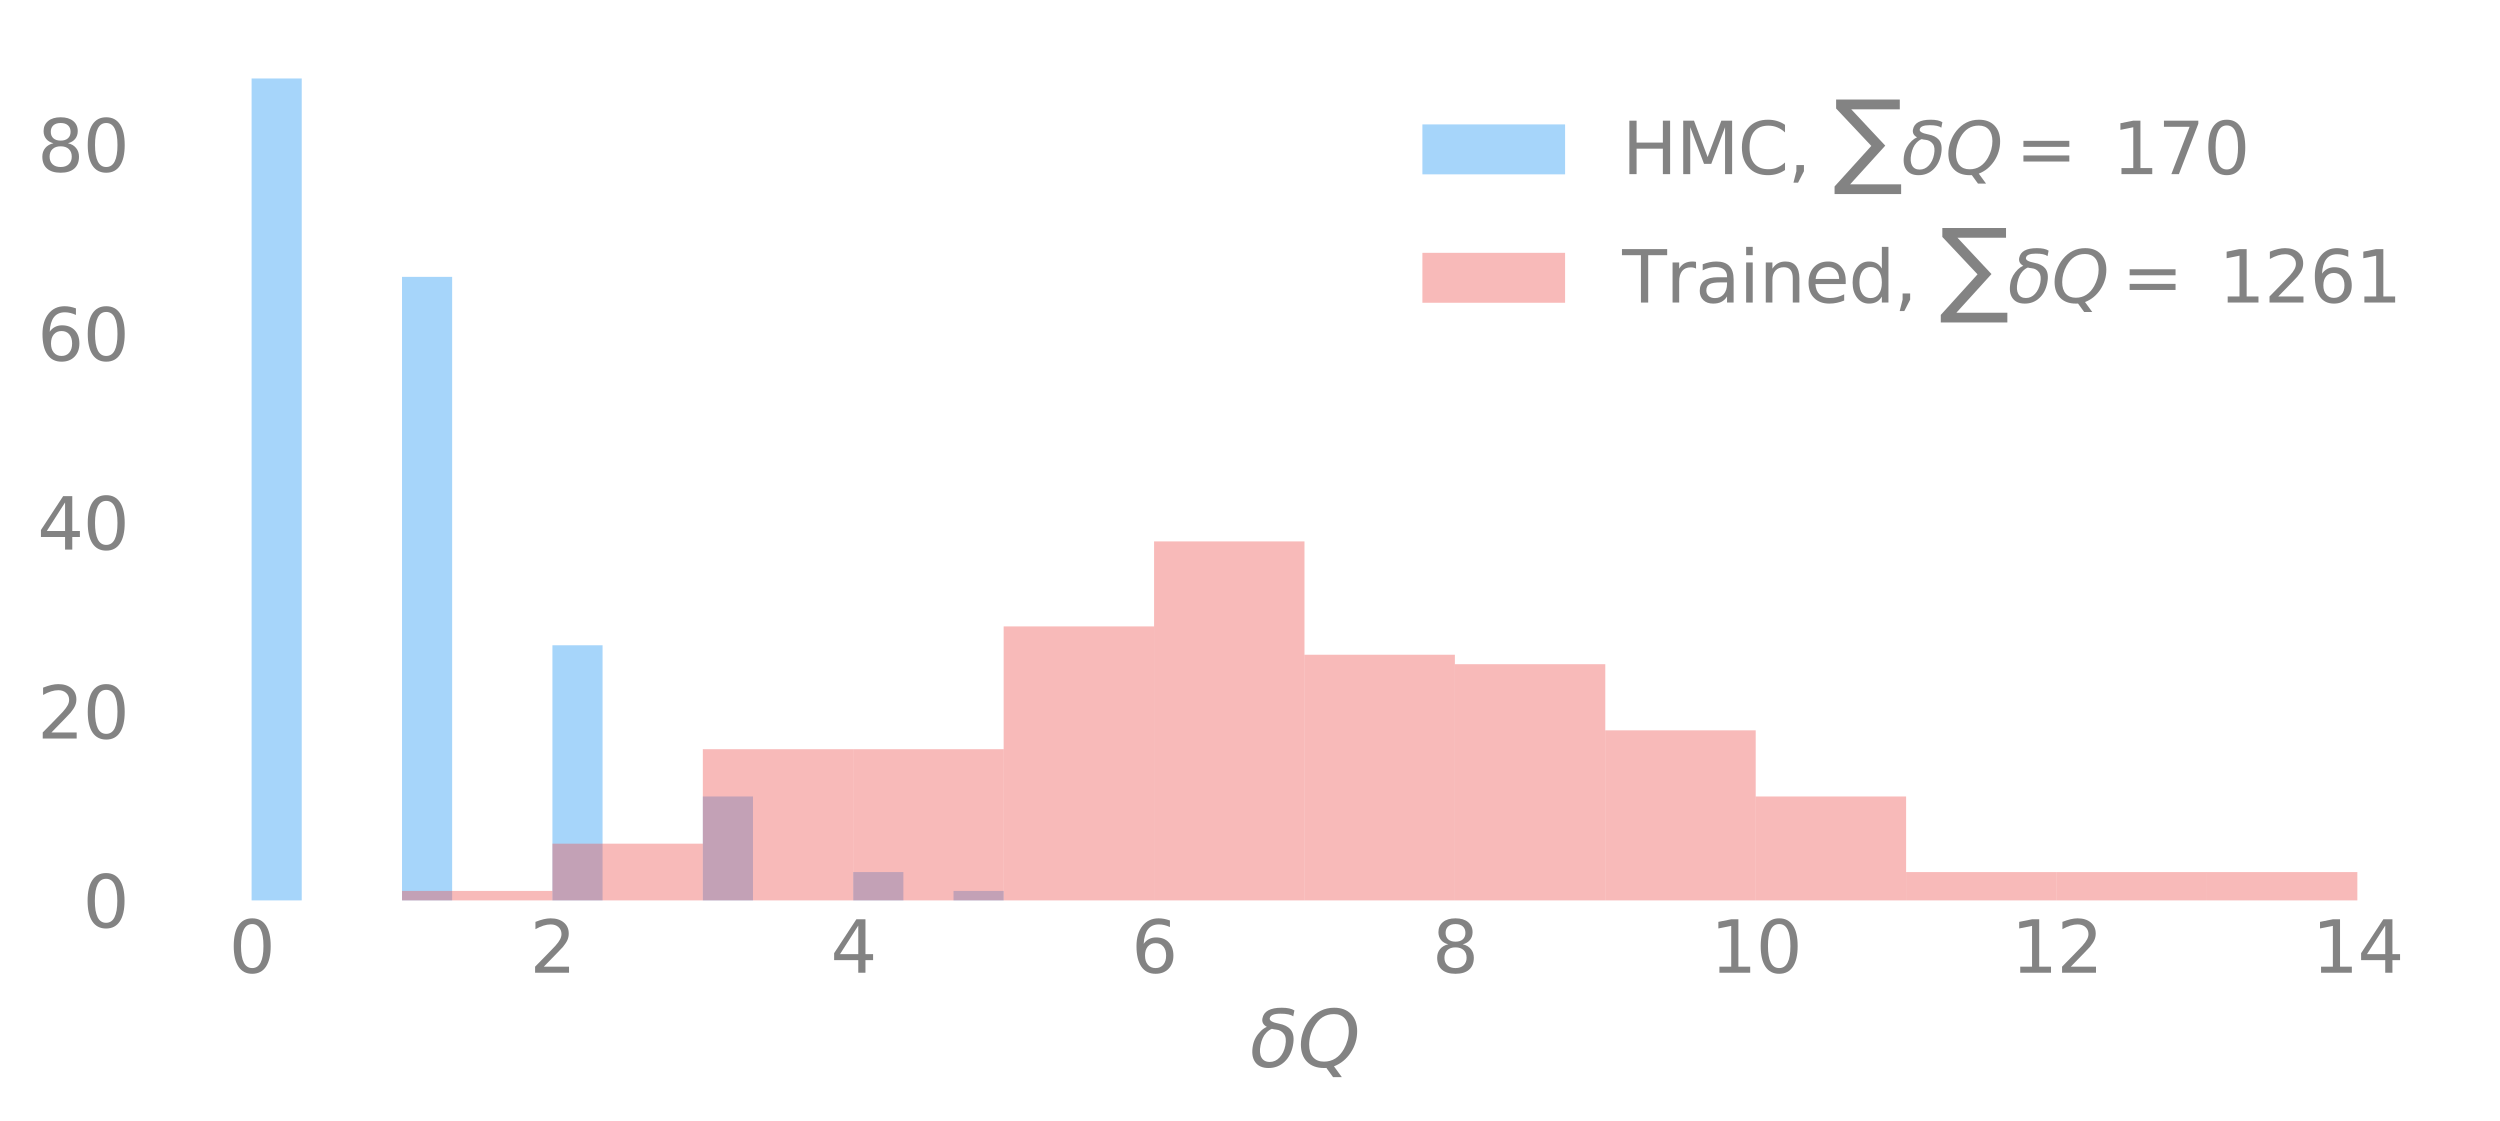 <?xml version="1.0" encoding="utf-8" standalone="no"?>
<!DOCTYPE svg PUBLIC "-//W3C//DTD SVG 1.1//EN"
  "http://www.w3.org/Graphics/SVG/1.1/DTD/svg11.dtd">
<svg xmlns:xlink="http://www.w3.org/1999/xlink" width="481.797pt" height="216.045pt" viewBox="0 0 481.797 216.045" xmlns="http://www.w3.org/2000/svg" version="1.1">
 <defs>
  <style type="text/css">*{stroke-linejoin: round; stroke-linecap: butt}</style>
 </defs>
 <g id="figure_1">
  <g id="patch_1">
   <path d="M 0 216.045 
L 481.797 216.045 
L 481.797 0 
L 0 0 
L 0 216.045 
z
" style="fill: none"/>
  </g>
  <g id="axes_1">
   <g id="patch_2">
    <path d="M 28.197 173.52 
L 474.597 173.52 
L 474.597 7.2 
L 28.197 7.2 
L 28.197 173.52 
z
" style="fill: none"/>
   </g>
   <g id="matplotlib.axis_1">
    <g id="xtick_1">
     <g id="line2d_1">
      <path d="M 48.488 173.52 
L 48.488 7.2 
" clip-path="url(#pe931cbf991)" style="fill: none; stroke: #cccccc; stroke-opacity: 0; stroke-width: 0.4; stroke-linecap: round"/>
     </g>
     <g id="text_1">
      <!-- 0 -->
      <g style="fill: #838383" transform="translate(44.114 187.468) scale(0.138 -0.138)">
       <defs>
        <path id="DejaVuSans-30" d="M 2034 4250 
Q 1547 4250 1301 3770 
Q 1056 3291 1056 2328 
Q 1056 1369 1301 889 
Q 1547 409 2034 409 
Q 2525 409 2770 889 
Q 3016 1369 3016 2328 
Q 3016 3291 2770 3770 
Q 2525 4250 2034 4250 
z
M 2034 4750 
Q 2819 4750 3233 4129 
Q 3647 3509 3647 2328 
Q 3647 1150 3233 529 
Q 2819 -91 2034 -91 
Q 1250 -91 836 529 
Q 422 1150 422 2328 
Q 422 3509 836 4129 
Q 1250 4750 2034 4750 
z
" transform="scale(0.016)"/>
       </defs>
       <use xlink:href="#DejaVuSans-30"/>
      </g>
     </g>
    </g>
    <g id="xtick_2">
     <g id="line2d_2">
      <path d="M 106.462 173.52 
L 106.462 7.2 
" clip-path="url(#pe931cbf991)" style="fill: none; stroke: #cccccc; stroke-opacity: 0; stroke-width: 0.4; stroke-linecap: round"/>
     </g>
     <g id="text_2">
      <!-- 2 -->
      <g style="fill: #838383" transform="translate(102.088 187.468) scale(0.138 -0.138)">
       <defs>
        <path id="DejaVuSans-32" d="M 1228 531 
L 3431 531 
L 3431 0 
L 469 0 
L 469 531 
Q 828 903 1448 1529 
Q 2069 2156 2228 2338 
Q 2531 2678 2651 2914 
Q 2772 3150 2772 3378 
Q 2772 3750 2511 3984 
Q 2250 4219 1831 4219 
Q 1534 4219 1204 4116 
Q 875 4013 500 3803 
L 500 4441 
Q 881 4594 1212 4672 
Q 1544 4750 1819 4750 
Q 2544 4750 2975 4387 
Q 3406 4025 3406 3419 
Q 3406 3131 3298 2873 
Q 3191 2616 2906 2266 
Q 2828 2175 2409 1742 
Q 1991 1309 1228 531 
z
" transform="scale(0.016)"/>
       </defs>
       <use xlink:href="#DejaVuSans-32"/>
      </g>
     </g>
    </g>
    <g id="xtick_3">
     <g id="line2d_3">
      <path d="M 164.436 173.52 
L 164.436 7.2 
" clip-path="url(#pe931cbf991)" style="fill: none; stroke: #cccccc; stroke-opacity: 0; stroke-width: 0.4; stroke-linecap: round"/>
     </g>
     <g id="text_3">
      <!-- 4 -->
      <g style="fill: #838383" transform="translate(160.062 187.468) scale(0.138 -0.138)">
       <defs>
        <path id="DejaVuSans-34" d="M 2419 4116 
L 825 1625 
L 2419 1625 
L 2419 4116 
z
M 2253 4666 
L 3047 4666 
L 3047 1625 
L 3713 1625 
L 3713 1100 
L 3047 1100 
L 3047 0 
L 2419 0 
L 2419 1100 
L 313 1100 
L 313 1709 
L 2253 4666 
z
" transform="scale(0.016)"/>
       </defs>
       <use xlink:href="#DejaVuSans-34"/>
      </g>
     </g>
    </g>
    <g id="xtick_4">
     <g id="line2d_4">
      <path d="M 222.41 173.52 
L 222.41 7.2 
" clip-path="url(#pe931cbf991)" style="fill: none; stroke: #cccccc; stroke-opacity: 0; stroke-width: 0.4; stroke-linecap: round"/>
     </g>
     <g id="text_4">
      <!-- 6 -->
      <g style="fill: #838383" transform="translate(218.036 187.468) scale(0.138 -0.138)">
       <defs>
        <path id="DejaVuSans-36" d="M 2113 2584 
Q 1688 2584 1439 2293 
Q 1191 2003 1191 1497 
Q 1191 994 1439 701 
Q 1688 409 2113 409 
Q 2538 409 2786 701 
Q 3034 994 3034 1497 
Q 3034 2003 2786 2293 
Q 2538 2584 2113 2584 
z
M 3366 4563 
L 3366 3988 
Q 3128 4100 2886 4159 
Q 2644 4219 2406 4219 
Q 1781 4219 1451 3797 
Q 1122 3375 1075 2522 
Q 1259 2794 1537 2939 
Q 1816 3084 2150 3084 
Q 2853 3084 3261 2657 
Q 3669 2231 3669 1497 
Q 3669 778 3244 343 
Q 2819 -91 2113 -91 
Q 1303 -91 875 529 
Q 447 1150 447 2328 
Q 447 3434 972 4092 
Q 1497 4750 2381 4750 
Q 2619 4750 2861 4703 
Q 3103 4656 3366 4563 
z
" transform="scale(0.016)"/>
       </defs>
       <use xlink:href="#DejaVuSans-36"/>
      </g>
     </g>
    </g>
    <g id="xtick_5">
     <g id="line2d_5">
      <path d="M 280.384 173.52 
L 280.384 7.2 
" clip-path="url(#pe931cbf991)" style="fill: none; stroke: #cccccc; stroke-opacity: 0; stroke-width: 0.4; stroke-linecap: round"/>
     </g>
     <g id="text_5">
      <!-- 8 -->
      <g style="fill: #838383" transform="translate(276.01 187.468) scale(0.138 -0.138)">
       <defs>
        <path id="DejaVuSans-38" d="M 2034 2216 
Q 1584 2216 1326 1975 
Q 1069 1734 1069 1313 
Q 1069 891 1326 650 
Q 1584 409 2034 409 
Q 2484 409 2743 651 
Q 3003 894 3003 1313 
Q 3003 1734 2745 1975 
Q 2488 2216 2034 2216 
z
M 1403 2484 
Q 997 2584 770 2862 
Q 544 3141 544 3541 
Q 544 4100 942 4425 
Q 1341 4750 2034 4750 
Q 2731 4750 3128 4425 
Q 3525 4100 3525 3541 
Q 3525 3141 3298 2862 
Q 3072 2584 2669 2484 
Q 3125 2378 3379 2068 
Q 3634 1759 3634 1313 
Q 3634 634 3220 271 
Q 2806 -91 2034 -91 
Q 1263 -91 848 271 
Q 434 634 434 1313 
Q 434 1759 690 2068 
Q 947 2378 1403 2484 
z
M 1172 3481 
Q 1172 3119 1398 2916 
Q 1625 2713 2034 2713 
Q 2441 2713 2670 2916 
Q 2900 3119 2900 3481 
Q 2900 3844 2670 4047 
Q 2441 4250 2034 4250 
Q 1625 4250 1398 4047 
Q 1172 3844 1172 3481 
z
" transform="scale(0.016)"/>
       </defs>
       <use xlink:href="#DejaVuSans-38"/>
      </g>
     </g>
    </g>
    <g id="xtick_6">
     <g id="line2d_6">
      <path d="M 338.358 173.52 
L 338.358 7.2 
" clip-path="url(#pe931cbf991)" style="fill: none; stroke: #cccccc; stroke-opacity: 0; stroke-width: 0.4; stroke-linecap: round"/>
     </g>
     <g id="text_6">
      <!-- 10 -->
      <g style="fill: #838383" transform="translate(329.609 187.468) scale(0.138 -0.138)">
       <defs>
        <path id="DejaVuSans-31" d="M 794 531 
L 1825 531 
L 1825 4091 
L 703 3866 
L 703 4441 
L 1819 4666 
L 2450 4666 
L 2450 531 
L 3481 531 
L 3481 0 
L 794 0 
L 794 531 
z
" transform="scale(0.016)"/>
       </defs>
       <use xlink:href="#DejaVuSans-31"/>
       <use xlink:href="#DejaVuSans-30" x="63.623"/>
      </g>
     </g>
    </g>
    <g id="xtick_7">
     <g id="line2d_7">
      <path d="M 396.332 173.52 
L 396.332 7.2 
" clip-path="url(#pe931cbf991)" style="fill: none; stroke: #cccccc; stroke-opacity: 0; stroke-width: 0.4; stroke-linecap: round"/>
     </g>
     <g id="text_7">
      <!-- 12 -->
      <g style="fill: #838383" transform="translate(387.584 187.468) scale(0.138 -0.138)">
       <use xlink:href="#DejaVuSans-31"/>
       <use xlink:href="#DejaVuSans-32" x="63.623"/>
      </g>
     </g>
    </g>
    <g id="xtick_8">
     <g id="line2d_8">
      <path d="M 454.306 173.52 
L 454.306 7.2 
" clip-path="url(#pe931cbf991)" style="fill: none; stroke: #cccccc; stroke-opacity: 0; stroke-width: 0.4; stroke-linecap: round"/>
     </g>
     <g id="text_8">
      <!-- 14 -->
      <g style="fill: #838383" transform="translate(445.558 187.468) scale(0.138 -0.138)">
       <use xlink:href="#DejaVuSans-31"/>
       <use xlink:href="#DejaVuSans-34" x="63.623"/>
      </g>
     </g>
    </g>
    <g id="text_9">
     <!-- $\delta Q$ -->
     <g style="fill: #838383" transform="translate(240.897 205.725) scale(0.15 -0.15)">
      <defs>
       <path id="DejaVuSans-Oblique-3b4" d="M 3472 4053 
Q 3197 4272 2450 4272 
Q 1659 4272 1588 3906 
Q 1531 3619 2328 3469 
Q 2953 3353 3253 3003 
Q 3616 2581 3447 1716 
Q 3284 888 2763 400 
Q 2238 -91 1488 -91 
Q 741 -91 406 400 
Q 72 888 241 1747 
Q 363 2384 891 2900 
Q 1097 3100 1353 3213 
Q 913 3459 1000 3900 
Q 1166 4750 2544 4750 
Q 3234 4750 3566 4531 
L 3472 4053 
z
M 1753 3056 
Q 1525 2966 1306 2738 
Q 969 2384 847 1747 
Q 722 1113 919 756 
Q 1119 397 1584 397 
Q 2044 397 2381 759 
Q 2722 1122 2838 1716 
Q 2956 2338 2731 2638 
Q 2491 2959 2103 2994 
Q 1906 3013 1753 3056 
z
" transform="scale(0.016)"/>
       <path id="DejaVuSans-Oblique-51" d="M 2309 -84 
Q 2275 -88 2237 -89 
Q 2200 -91 2125 -91 
Q 1250 -91 756 411 
Q 263 913 263 1797 
Q 263 2319 452 2844 
Q 641 3369 978 3788 
Q 1369 4269 1858 4509 
Q 2347 4750 2938 4750 
Q 3794 4750 4287 4245 
Q 4781 3741 4781 2869 
Q 4781 1928 4265 1147 
Q 3750 366 2919 44 
L 3553 -825 
L 2847 -825 
L 2309 -84 
z
M 2919 4238 
Q 2400 4238 2003 3986 
Q 1606 3734 1313 3219 
Q 1125 2891 1026 2522 
Q 928 2153 928 1778 
Q 928 1128 1239 775 
Q 1550 422 2119 422 
Q 2631 422 3032 676 
Q 3434 931 3719 1434 
Q 3909 1772 4009 2142 
Q 4109 2513 4109 2881 
Q 4109 3528 3796 3883 
Q 3484 4238 2919 4238 
z
" transform="scale(0.016)"/>
      </defs>
      <use xlink:href="#DejaVuSans-Oblique-3b4" transform="translate(0 0.781)"/>
      <use xlink:href="#DejaVuSans-Oblique-51" transform="translate(61.182 0.781)"/>
     </g>
    </g>
   </g>
   <g id="matplotlib.axis_2">
    <g id="ytick_1">
     <g id="line2d_9">
      <path d="M 28.197 173.52 
L 474.597 173.52 
" clip-path="url(#pe931cbf991)" style="fill: none; stroke: #cccccc; stroke-opacity: 0; stroke-width: 0.4; stroke-linecap: round"/>
     </g>
     <g id="text_10">
      <!-- 0 -->
      <g style="fill: #838383" transform="translate(15.948 178.744) scale(0.138 -0.138)">
       <use xlink:href="#DejaVuSans-30"/>
      </g>
     </g>
    </g>
    <g id="ytick_2">
     <g id="line2d_10">
      <path d="M 28.197 137.106 
L 474.597 137.106 
" clip-path="url(#pe931cbf991)" style="fill: none; stroke: #cccccc; stroke-opacity: 0; stroke-width: 0.4; stroke-linecap: round"/>
     </g>
     <g id="text_11">
      <!-- 20 -->
      <g style="fill: #838383" transform="translate(7.2 142.33) scale(0.138 -0.138)">
       <use xlink:href="#DejaVuSans-32"/>
       <use xlink:href="#DejaVuSans-30" x="63.623"/>
      </g>
     </g>
    </g>
    <g id="ytick_3">
     <g id="line2d_11">
      <path d="M 28.197 100.692 
L 474.597 100.692 
" clip-path="url(#pe931cbf991)" style="fill: none; stroke: #cccccc; stroke-opacity: 0; stroke-width: 0.4; stroke-linecap: round"/>
     </g>
     <g id="text_12">
      <!-- 40 -->
      <g style="fill: #838383" transform="translate(7.2 105.916) scale(0.138 -0.138)">
       <use xlink:href="#DejaVuSans-34"/>
       <use xlink:href="#DejaVuSans-30" x="63.623"/>
      </g>
     </g>
    </g>
    <g id="ytick_4">
     <g id="line2d_12">
      <path d="M 28.197 64.279 
L 474.597 64.279 
" clip-path="url(#pe931cbf991)" style="fill: none; stroke: #cccccc; stroke-opacity: 0; stroke-width: 0.4; stroke-linecap: round"/>
     </g>
     <g id="text_13">
      <!-- 60 -->
      <g style="fill: #838383" transform="translate(7.2 69.503) scale(0.138 -0.138)">
       <use xlink:href="#DejaVuSans-36"/>
       <use xlink:href="#DejaVuSans-30" x="63.623"/>
      </g>
     </g>
    </g>
    <g id="ytick_5">
     <g id="line2d_13">
      <path d="M 28.197 27.865 
L 474.597 27.865 
" clip-path="url(#pe931cbf991)" style="fill: none; stroke: #cccccc; stroke-opacity: 0; stroke-width: 0.4; stroke-linecap: round"/>
     </g>
     <g id="text_14">
      <!-- 80 -->
      <g style="fill: #838383" transform="translate(7.2 33.089) scale(0.138 -0.138)">
       <use xlink:href="#DejaVuSans-38"/>
       <use xlink:href="#DejaVuSans-30" x="63.623"/>
      </g>
     </g>
    </g>
   </g>
   <g id="patch_3">
    <path d="M 48.488 173.52 
L 58.15 173.52 
L 58.15 15.12 
L 48.488 15.12 
z
" clip-path="url(#pe931cbf991)" style="fill: #2196f3; opacity: 0.4"/>
   </g>
   <g id="patch_4">
    <path d="M 58.15 173.52 
L 67.812 173.52 
L 67.812 173.52 
L 58.15 173.52 
z
" clip-path="url(#pe931cbf991)" style="fill: #2196f3; opacity: 0.4"/>
   </g>
   <g id="patch_5">
    <path d="M 67.812 173.52 
L 77.475 173.52 
L 77.475 173.52 
L 67.812 173.52 
z
" clip-path="url(#pe931cbf991)" style="fill: #2196f3; opacity: 0.4"/>
   </g>
   <g id="patch_6">
    <path d="M 77.475 173.52 
L 87.137 173.52 
L 87.137 53.354 
L 77.475 53.354 
z
" clip-path="url(#pe931cbf991)" style="fill: #2196f3; opacity: 0.4"/>
   </g>
   <g id="patch_7">
    <path d="M 87.137 173.52 
L 96.799 173.52 
L 96.799 173.52 
L 87.137 173.52 
z
" clip-path="url(#pe931cbf991)" style="fill: #2196f3; opacity: 0.4"/>
   </g>
   <g id="patch_8">
    <path d="M 96.799 173.52 
L 106.462 173.52 
L 106.462 173.52 
L 96.799 173.52 
z
" clip-path="url(#pe931cbf991)" style="fill: #2196f3; opacity: 0.4"/>
   </g>
   <g id="patch_9">
    <path d="M 106.462 173.52 
L 116.124 173.52 
L 116.124 124.361 
L 106.462 124.361 
z
" clip-path="url(#pe931cbf991)" style="fill: #2196f3; opacity: 0.4"/>
   </g>
   <g id="patch_10">
    <path d="M 116.124 173.52 
L 125.786 173.52 
L 125.786 173.52 
L 116.124 173.52 
z
" clip-path="url(#pe931cbf991)" style="fill: #2196f3; opacity: 0.4"/>
   </g>
   <g id="patch_11">
    <path d="M 125.786 173.52 
L 135.449 173.52 
L 135.449 173.52 
L 125.786 173.52 
z
" clip-path="url(#pe931cbf991)" style="fill: #2196f3; opacity: 0.4"/>
   </g>
   <g id="patch_12">
    <path d="M 135.449 173.52 
L 145.111 173.52 
L 145.111 153.492 
L 135.449 153.492 
z
" clip-path="url(#pe931cbf991)" style="fill: #2196f3; opacity: 0.4"/>
   </g>
   <g id="patch_13">
    <path d="M 145.111 173.52 
L 154.773 173.52 
L 154.773 173.52 
L 145.111 173.52 
z
" clip-path="url(#pe931cbf991)" style="fill: #2196f3; opacity: 0.4"/>
   </g>
   <g id="patch_14">
    <path d="M 154.773 173.52 
L 164.436 173.52 
L 164.436 173.52 
L 154.773 173.52 
z
" clip-path="url(#pe931cbf991)" style="fill: #2196f3; opacity: 0.4"/>
   </g>
   <g id="patch_15">
    <path d="M 164.436 173.52 
L 174.098 173.52 
L 174.098 168.058 
L 164.436 168.058 
z
" clip-path="url(#pe931cbf991)" style="fill: #2196f3; opacity: 0.4"/>
   </g>
   <g id="patch_16">
    <path d="M 174.098 173.52 
L 183.761 173.52 
L 183.761 173.52 
L 174.098 173.52 
z
" clip-path="url(#pe931cbf991)" style="fill: #2196f3; opacity: 0.4"/>
   </g>
   <g id="patch_17">
    <path d="M 183.761 173.52 
L 193.423 173.52 
L 193.423 171.699 
L 183.761 171.699 
z
" clip-path="url(#pe931cbf991)" style="fill: #2196f3; opacity: 0.4"/>
   </g>
   <g id="patch_18">
    <path d="M 77.475 173.52 
L 106.462 173.52 
L 106.462 171.699 
L 77.475 171.699 
z
" clip-path="url(#pe931cbf991)" style="fill: #ef5350; opacity: 0.4"/>
   </g>
   <g id="patch_19">
    <path d="M 106.462 173.52 
L 135.449 173.52 
L 135.449 162.596 
L 106.462 162.596 
z
" clip-path="url(#pe931cbf991)" style="fill: #ef5350; opacity: 0.4"/>
   </g>
   <g id="patch_20">
    <path d="M 135.449 173.52 
L 164.436 173.52 
L 164.436 144.389 
L 135.449 144.389 
z
" clip-path="url(#pe931cbf991)" style="fill: #ef5350; opacity: 0.4"/>
   </g>
   <g id="patch_21">
    <path d="M 164.436 173.52 
L 193.423 173.52 
L 193.423 144.389 
L 164.436 144.389 
z
" clip-path="url(#pe931cbf991)" style="fill: #ef5350; opacity: 0.4"/>
   </g>
   <g id="patch_22">
    <path d="M 193.423 173.52 
L 222.41 173.52 
L 222.41 120.72 
L 193.423 120.72 
z
" clip-path="url(#pe931cbf991)" style="fill: #ef5350; opacity: 0.4"/>
   </g>
   <g id="patch_23">
    <path d="M 222.41 173.52 
L 251.397 173.52 
L 251.397 104.334 
L 222.41 104.334 
z
" clip-path="url(#pe931cbf991)" style="fill: #ef5350; opacity: 0.4"/>
   </g>
   <g id="patch_24">
    <path d="M 251.397 173.52 
L 280.384 173.52 
L 280.384 126.182 
L 251.397 126.182 
z
" clip-path="url(#pe931cbf991)" style="fill: #ef5350; opacity: 0.4"/>
   </g>
   <g id="patch_25">
    <path d="M 280.384 173.52 
L 309.371 173.52 
L 309.371 128.003 
L 280.384 128.003 
z
" clip-path="url(#pe931cbf991)" style="fill: #ef5350; opacity: 0.4"/>
   </g>
   <g id="patch_26">
    <path d="M 309.371 173.52 
L 338.358 173.52 
L 338.358 140.748 
L 309.371 140.748 
z
" clip-path="url(#pe931cbf991)" style="fill: #ef5350; opacity: 0.4"/>
   </g>
   <g id="patch_27">
    <path d="M 338.358 173.52 
L 367.345 173.52 
L 367.345 153.492 
L 338.358 153.492 
z
" clip-path="url(#pe931cbf991)" style="fill: #ef5350; opacity: 0.4"/>
   </g>
   <g id="patch_28">
    <path d="M 367.345 173.52 
L 396.332 173.52 
L 396.332 168.058 
L 367.345 168.058 
z
" clip-path="url(#pe931cbf991)" style="fill: #ef5350; opacity: 0.4"/>
   </g>
   <g id="patch_29">
    <path d="M 396.332 173.52 
L 425.319 173.52 
L 425.319 168.058 
L 396.332 168.058 
z
" clip-path="url(#pe931cbf991)" style="fill: #ef5350; opacity: 0.4"/>
   </g>
   <g id="patch_30">
    <path d="M 425.319 173.52 
L 454.306 173.52 
L 454.306 168.058 
L 425.319 168.058 
z
" clip-path="url(#pe931cbf991)" style="fill: #ef5350; opacity: 0.4"/>
   </g>
   <g id="patch_31">
    <path d="M 28.197 173.52 
L 28.197 7.2 
" style="fill: none"/>
   </g>
   <g id="patch_32">
    <path d="M 474.597 173.52 
L 474.597 7.2 
" style="fill: none"/>
   </g>
   <g id="patch_33">
    <path d="M 28.197 173.52 
L 474.597 173.52 
" style="fill: none"/>
   </g>
   <g id="patch_34">
    <path d="M 28.197 7.2 
L 474.597 7.2 
" style="fill: none"/>
   </g>
   <g id="legend_1">
    <g id="patch_35">
     <path d="M 274.122 33.6 
L 301.622 33.6 
L 301.622 23.975 
L 274.122 23.975 
z
" style="fill: #2196f3; opacity: 0.4"/>
    </g>
    <g id="text_15">
     <!-- HMC, $ \sum \delta Q =$ 170 -->
     <g style="fill: #838383" transform="translate(312.622 33.6) scale(0.138 -0.138)">
      <defs>
       <path id="DejaVuSans-48" d="M 628 4666 
L 1259 4666 
L 1259 2753 
L 3553 2753 
L 3553 4666 
L 4184 4666 
L 4184 0 
L 3553 0 
L 3553 2222 
L 1259 2222 
L 1259 0 
L 628 0 
L 628 4666 
z
" transform="scale(0.016)"/>
       <path id="DejaVuSans-4d" d="M 628 4666 
L 1569 4666 
L 2759 1491 
L 3956 4666 
L 4897 4666 
L 4897 0 
L 4281 0 
L 4281 4097 
L 3078 897 
L 2444 897 
L 1241 4097 
L 1241 0 
L 628 0 
L 628 4666 
z
" transform="scale(0.016)"/>
       <path id="DejaVuSans-43" d="M 4122 4306 
L 4122 3641 
Q 3803 3938 3442 4084 
Q 3081 4231 2675 4231 
Q 1875 4231 1450 3742 
Q 1025 3253 1025 2328 
Q 1025 1406 1450 917 
Q 1875 428 2675 428 
Q 3081 428 3442 575 
Q 3803 722 4122 1019 
L 4122 359 
Q 3791 134 3420 21 
Q 3050 -91 2638 -91 
Q 1578 -91 968 557 
Q 359 1206 359 2328 
Q 359 3453 968 4101 
Q 1578 4750 2638 4750 
Q 3056 4750 3426 4639 
Q 3797 4528 4122 4306 
z
" transform="scale(0.016)"/>
       <path id="DejaVuSans-2c" d="M 750 794 
L 1409 794 
L 1409 256 
L 897 -744 
L 494 -744 
L 750 256 
L 750 794 
z
" transform="scale(0.016)"/>
       <path id="DejaVuSans-20" transform="scale(0.016)"/>
       <path id="DejaVuSansDisplay-2211" d="M 244 6509 
L 5803 6509 
L 5803 5656 
L 1566 5656 
L 4534 2488 
L 1469 -888 
L 5919 -888 
L 5919 -1738 
L 109 -1738 
L 109 -1078 
L 3316 2463 
L 244 5728 
L 244 6509 
z
" transform="scale(0.016)"/>
       <path id="DejaVuSans-3d" d="M 678 2906 
L 4684 2906 
L 4684 2381 
L 678 2381 
L 678 2906 
z
M 678 1631 
L 4684 1631 
L 4684 1100 
L 678 1100 
L 678 1631 
z
" transform="scale(0.016)"/>
       <path id="DejaVuSans-37" d="M 525 4666 
L 3525 4666 
L 3525 4397 
L 1831 0 
L 1172 0 
L 2766 4134 
L 525 4134 
L 525 4666 
z
" transform="scale(0.016)"/>
      </defs>
      <use xlink:href="#DejaVuSans-48" transform="translate(0 0.297)"/>
      <use xlink:href="#DejaVuSans-4d" transform="translate(75.195 0.297)"/>
      <use xlink:href="#DejaVuSans-43" transform="translate(161.475 0.297)"/>
      <use xlink:href="#DejaVuSans-2c" transform="translate(231.299 0.297)"/>
      <use xlink:href="#DejaVuSans-20" transform="translate(263.086 0.297)"/>
      <use xlink:href="#DejaVuSansDisplay-2211" transform="translate(294.873 0.297)"/>
      <use xlink:href="#DejaVuSans-Oblique-3b4" transform="translate(390.137 0.297)"/>
      <use xlink:href="#DejaVuSans-Oblique-51" transform="translate(451.318 0.297)"/>
      <use xlink:href="#DejaVuSans-3d" transform="translate(549.512 0.297)"/>
      <use xlink:href="#DejaVuSans-20" transform="translate(652.783 0.297)"/>
      <use xlink:href="#DejaVuSans-31" transform="translate(684.57 0.297)"/>
      <use xlink:href="#DejaVuSans-37" transform="translate(748.193 0.297)"/>
      <use xlink:href="#DejaVuSans-30" transform="translate(811.816 0.297)"/>
     </g>
    </g>
    <g id="patch_36">
     <path d="M 274.122 58.35 
L 301.622 58.35 
L 301.622 48.725 
L 274.122 48.725 
z
" style="fill: #ef5350; opacity: 0.4"/>
    </g>
    <g id="text_16">
     <!-- Trained, $\sum\delta Q =$ 1261 -->
     <g style="fill: #838383" transform="translate(312.622 58.35) scale(0.138 -0.138)">
      <defs>
       <path id="DejaVuSans-54" d="M -19 4666 
L 3928 4666 
L 3928 4134 
L 2272 4134 
L 2272 0 
L 1638 0 
L 1638 4134 
L -19 4134 
L -19 4666 
z
" transform="scale(0.016)"/>
       <path id="DejaVuSans-72" d="M 2631 2963 
Q 2534 3019 2420 3045 
Q 2306 3072 2169 3072 
Q 1681 3072 1420 2755 
Q 1159 2438 1159 1844 
L 1159 0 
L 581 0 
L 581 3500 
L 1159 3500 
L 1159 2956 
Q 1341 3275 1631 3429 
Q 1922 3584 2338 3584 
Q 2397 3584 2469 3576 
Q 2541 3569 2628 3553 
L 2631 2963 
z
" transform="scale(0.016)"/>
       <path id="DejaVuSans-61" d="M 2194 1759 
Q 1497 1759 1228 1600 
Q 959 1441 959 1056 
Q 959 750 1161 570 
Q 1363 391 1709 391 
Q 2188 391 2477 730 
Q 2766 1069 2766 1631 
L 2766 1759 
L 2194 1759 
z
M 3341 1997 
L 3341 0 
L 2766 0 
L 2766 531 
Q 2569 213 2275 61 
Q 1981 -91 1556 -91 
Q 1019 -91 701 211 
Q 384 513 384 1019 
Q 384 1609 779 1909 
Q 1175 2209 1959 2209 
L 2766 2209 
L 2766 2266 
Q 2766 2663 2505 2880 
Q 2244 3097 1772 3097 
Q 1472 3097 1187 3025 
Q 903 2953 641 2809 
L 641 3341 
Q 956 3463 1253 3523 
Q 1550 3584 1831 3584 
Q 2591 3584 2966 3190 
Q 3341 2797 3341 1997 
z
" transform="scale(0.016)"/>
       <path id="DejaVuSans-69" d="M 603 3500 
L 1178 3500 
L 1178 0 
L 603 0 
L 603 3500 
z
M 603 4863 
L 1178 4863 
L 1178 4134 
L 603 4134 
L 603 4863 
z
" transform="scale(0.016)"/>
       <path id="DejaVuSans-6e" d="M 3513 2113 
L 3513 0 
L 2938 0 
L 2938 2094 
Q 2938 2591 2744 2837 
Q 2550 3084 2163 3084 
Q 1697 3084 1428 2787 
Q 1159 2491 1159 1978 
L 1159 0 
L 581 0 
L 581 3500 
L 1159 3500 
L 1159 2956 
Q 1366 3272 1645 3428 
Q 1925 3584 2291 3584 
Q 2894 3584 3203 3211 
Q 3513 2838 3513 2113 
z
" transform="scale(0.016)"/>
       <path id="DejaVuSans-65" d="M 3597 1894 
L 3597 1613 
L 953 1613 
Q 991 1019 1311 708 
Q 1631 397 2203 397 
Q 2534 397 2845 478 
Q 3156 559 3463 722 
L 3463 178 
Q 3153 47 2828 -22 
Q 2503 -91 2169 -91 
Q 1331 -91 842 396 
Q 353 884 353 1716 
Q 353 2575 817 3079 
Q 1281 3584 2069 3584 
Q 2775 3584 3186 3129 
Q 3597 2675 3597 1894 
z
M 3022 2063 
Q 3016 2534 2758 2815 
Q 2500 3097 2075 3097 
Q 1594 3097 1305 2825 
Q 1016 2553 972 2059 
L 3022 2063 
z
" transform="scale(0.016)"/>
       <path id="DejaVuSans-64" d="M 2906 2969 
L 2906 4863 
L 3481 4863 
L 3481 0 
L 2906 0 
L 2906 525 
Q 2725 213 2448 61 
Q 2172 -91 1784 -91 
Q 1150 -91 751 415 
Q 353 922 353 1747 
Q 353 2572 751 3078 
Q 1150 3584 1784 3584 
Q 2172 3584 2448 3432 
Q 2725 3281 2906 2969 
z
M 947 1747 
Q 947 1113 1208 752 
Q 1469 391 1925 391 
Q 2381 391 2643 752 
Q 2906 1113 2906 1747 
Q 2906 2381 2643 2742 
Q 2381 3103 1925 3103 
Q 1469 3103 1208 2742 
Q 947 2381 947 1747 
z
" transform="scale(0.016)"/>
      </defs>
      <use xlink:href="#DejaVuSans-54" transform="translate(0 0.297)"/>
      <use xlink:href="#DejaVuSans-72" transform="translate(61.084 0.297)"/>
      <use xlink:href="#DejaVuSans-61" transform="translate(102.197 0.297)"/>
      <use xlink:href="#DejaVuSans-69" transform="translate(163.477 0.297)"/>
      <use xlink:href="#DejaVuSans-6e" transform="translate(191.26 0.297)"/>
      <use xlink:href="#DejaVuSans-65" transform="translate(254.639 0.297)"/>
      <use xlink:href="#DejaVuSans-64" transform="translate(316.162 0.297)"/>
      <use xlink:href="#DejaVuSans-2c" transform="translate(379.639 0.297)"/>
      <use xlink:href="#DejaVuSans-20" transform="translate(411.426 0.297)"/>
      <use xlink:href="#DejaVuSansDisplay-2211" transform="translate(443.213 0.297)"/>
      <use xlink:href="#DejaVuSans-Oblique-3b4" transform="translate(538.477 0.297)"/>
      <use xlink:href="#DejaVuSans-Oblique-51" transform="translate(599.658 0.297)"/>
      <use xlink:href="#DejaVuSans-3d" transform="translate(697.852 0.297)"/>
      <use xlink:href="#DejaVuSans-20" transform="translate(801.123 0.297)"/>
      <use xlink:href="#DejaVuSans-31" transform="translate(832.91 0.297)"/>
      <use xlink:href="#DejaVuSans-32" transform="translate(896.533 0.297)"/>
      <use xlink:href="#DejaVuSans-36" transform="translate(960.156 0.297)"/>
      <use xlink:href="#DejaVuSans-31" transform="translate(1023.779 0.297)"/>
     </g>
    </g>
   </g>
  </g>
 </g>
 <defs>
  <clipPath id="pe931cbf991">
   <rect x="28.197" y="7.2" width="446.4" height="166.32"/>
  </clipPath>
 </defs>
</svg>
